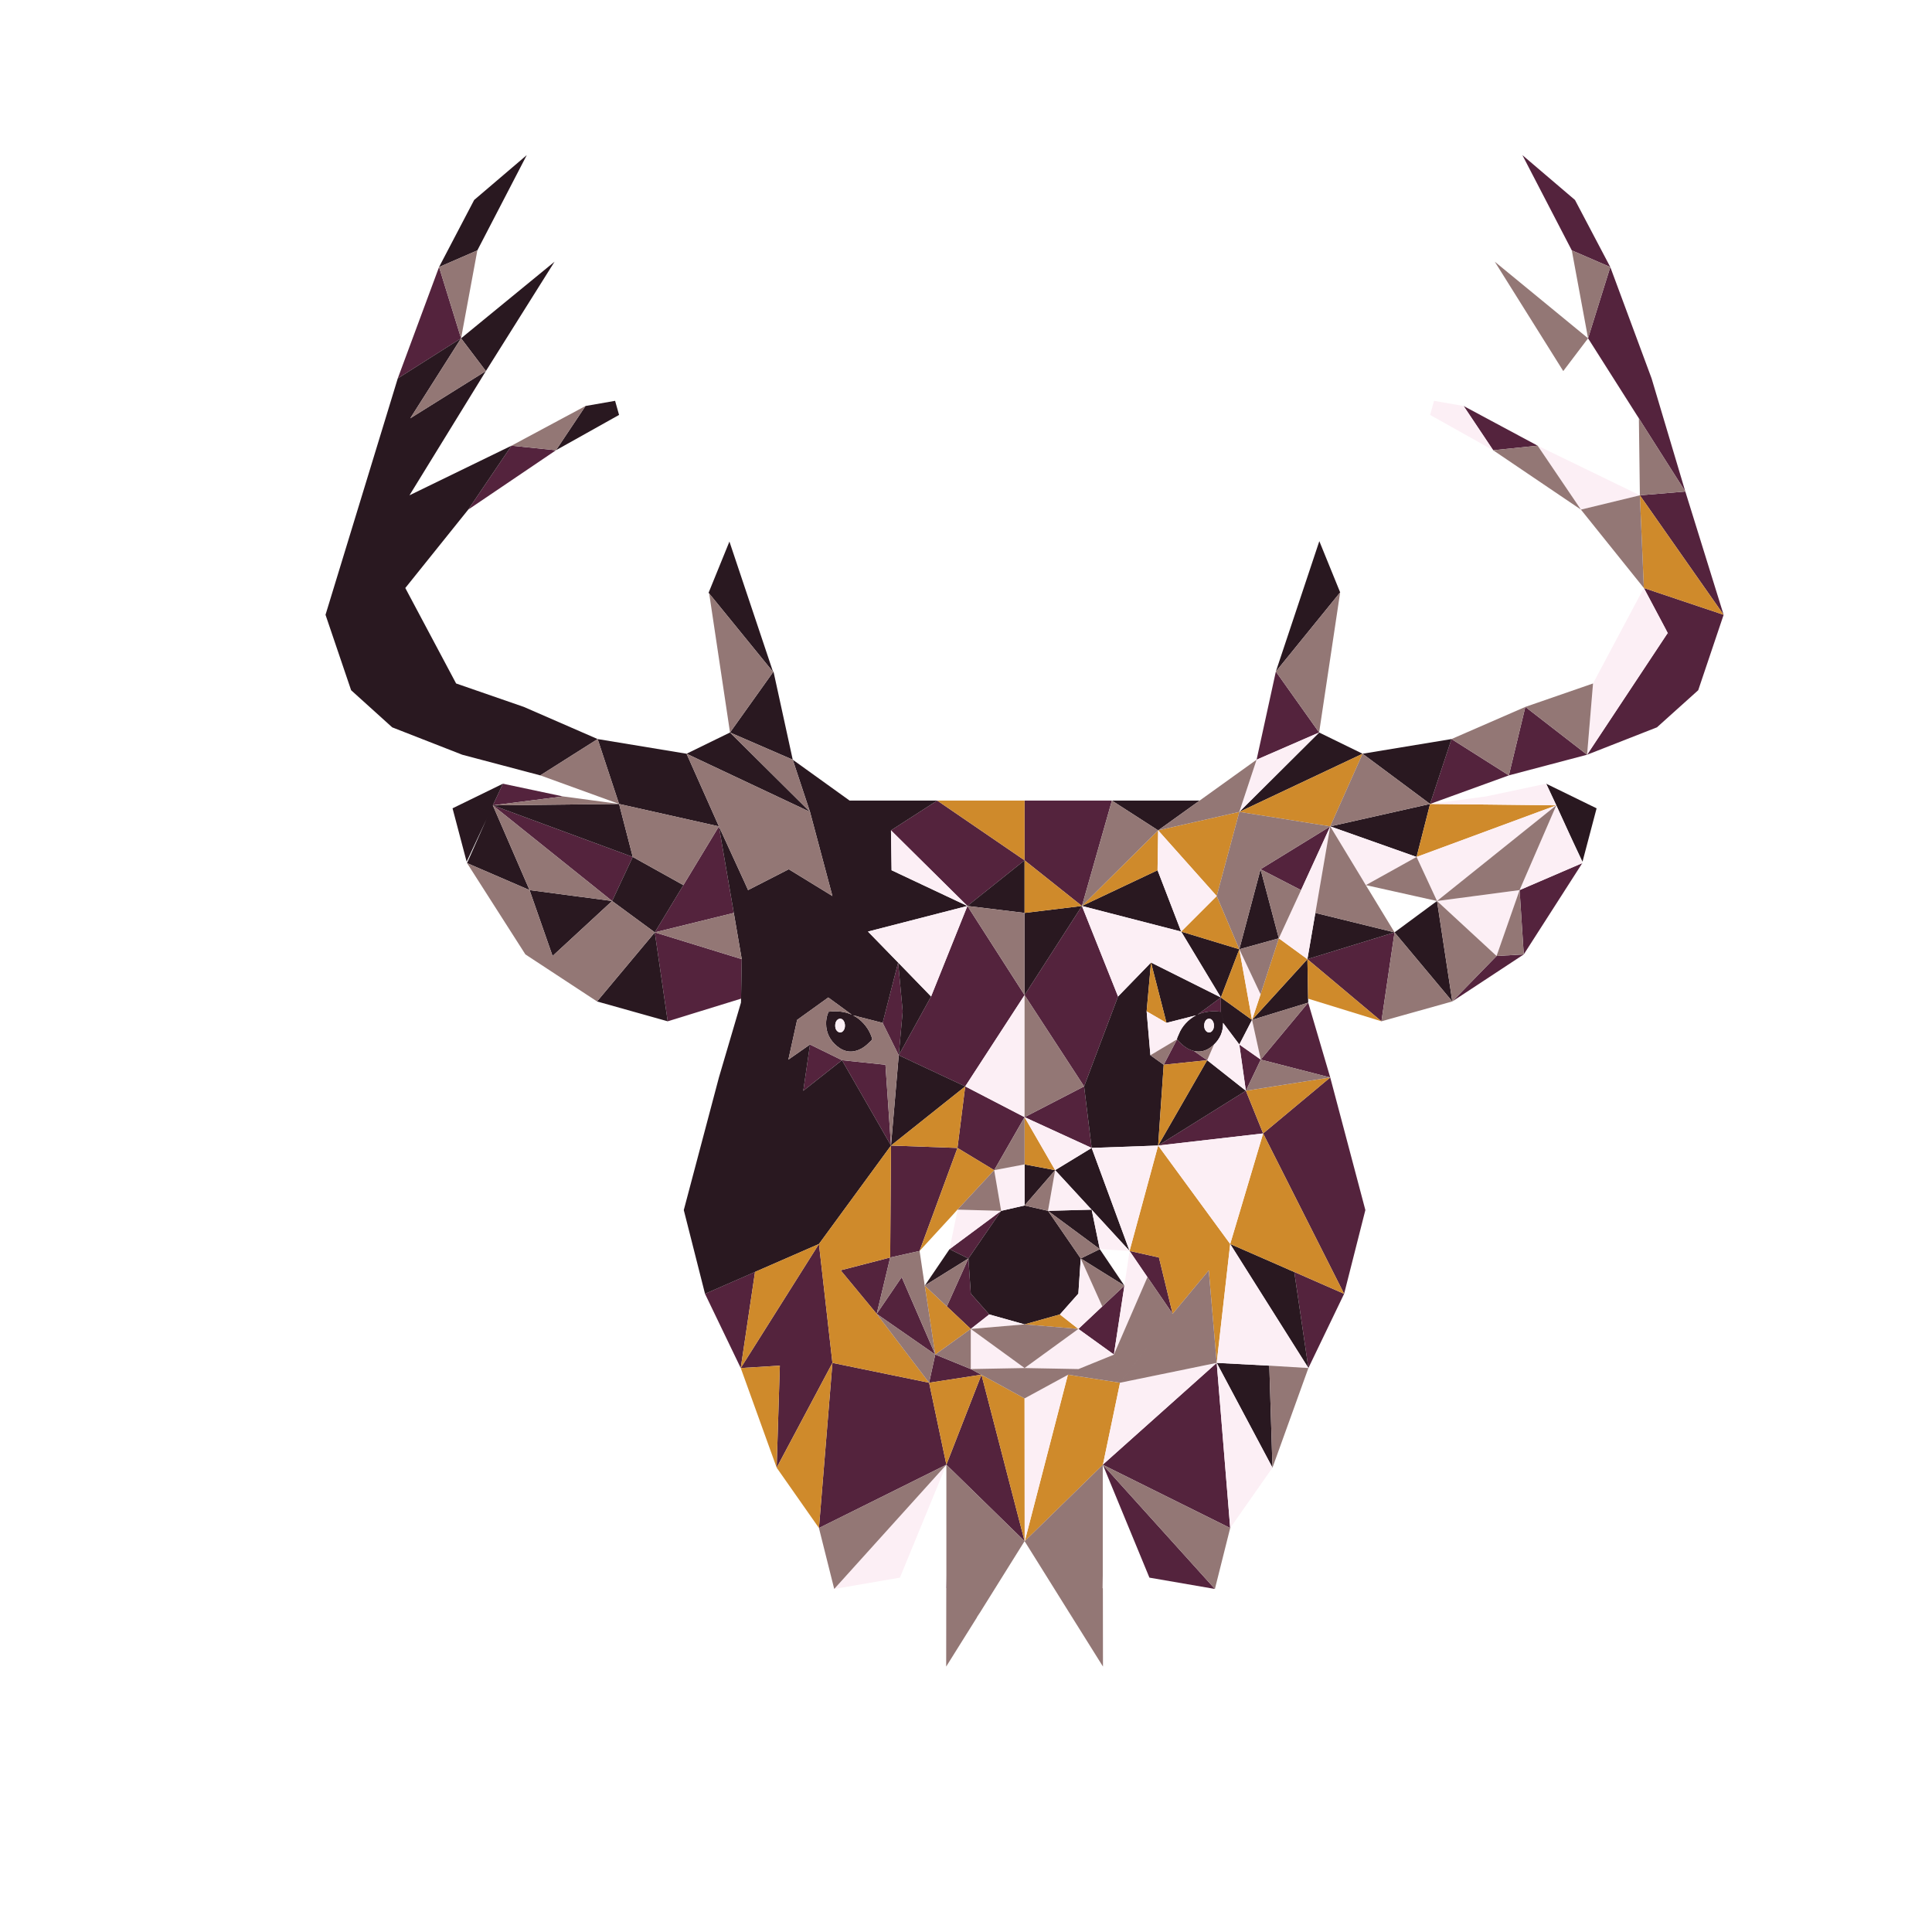 <?xml version="1.0" encoding="utf-8"?>
<!-- Generator: Adobe Illustrator 16.0.0, SVG Export Plug-In . SVG Version: 6.00 Build 0)  -->
<!DOCTYPE svg PUBLIC "-//W3C//DTD SVG 1.1//EN" "http://www.w3.org/Graphics/SVG/1.1/DTD/svg11.dtd">
<svg version="1.1" id="Layer_1" xmlns="http://www.w3.org/2000/svg" xmlns:xlink="http://www.w3.org/1999/xlink" x="0px" y="0px"
	 width="300px" height="300px" viewBox="0 0 300 300" enable-background="new 0 0 300 300" xml:space="preserve">
<g>
	<path fill-rule="evenodd" clip-rule="evenodd" fill="#54233D" d="M225.39,114.759l8.907,5.641l2.559-10.634l9.585,7.428
		l12.513-18.893l0.309,0.555l-0.586-1.109c-0.057-0.106-0.113-0.214-0.169-0.324c-1.087-2.039-2.171-4.078-3.252-6.117l12.39,4.16
		l-13.006-18.554l7.058-0.585l-6.766-10.649c-0.073-0.118-0.146-0.236-0.216-0.354l-0.23-0.37l-0.139-0.216
		c-0.041-0.06-0.082-0.121-0.123-0.185l-7.629-12.021l3.452-11.064l-5.979-2.589l-7.674-14.794l8.168,6.966l5.485,10.417
		l6.411,17.29l5.239,17.568l5.948,19.139l-3.945,11.712l-6.41,5.764l-10.849,4.253l-12.144,3.206l-12.235,4.438L225.39,114.759z
		 M61.764,58.758l6.411-17.29l3.421,11.064L61.764,58.758z M79.424,69.206l6.904,0.709l-13.623,9.216L79.424,69.206z
		 M78.098,121.693l9.308,1.973l-10.88,1.387L78.098,121.693z M231.861,69.915l-4.592-6.873l11.496,6.164L231.861,69.915z
		 M225.513,155.504l6.873-7.059l4.223-0.246l-0.647-9.986l9.739-4.191l-9.092,14.178L225.513,155.504z M195.771,164.534l7.366-8.846
		l3.421,11.619l5.455,20.589l-3.298,13.006l-5.548,11.526l-2.188-14.901v-0.016l7.736,3.391l-12.575-24.903l-16.304,1.88
		l13.623-8.506l2.681,6.626l10.418-8.691L195.771,164.534l-2.312,4.839l-1.018-7.182L195.771,164.534z M171.27,227.407l17.66-15.779
		l2.095,25.643l-19.771-9.816l17.398,19.278l-10.171-1.757l-7.228-17.521l0.017-0.016V227.407z M117.24,197.512l-2.219,14.917
		l12.144-19.263l2.095,18.462L120.6,227.9l0.493-15.842l-6.071,0.37l-5.548-11.526l7.397-3.236L117.24,197.512z M165.952,250.292
		l0.54,0.816l-0.016,0.016L165.952,250.292z M146.951,244.59l0.031,2.02l-0.046,0.03L146.951,244.59z M101.676,144.778l13.5,4.16
		l-0.107,6.134l-11.389,3.514L101.676,144.778l4.438-7.335l5.517-9.123l2.313,13.438L101.676,144.778z M195.124,117.964
		l2.989-13.685l6.719,9.463L195.124,117.964z M206.559,128.32l-4.53,9.893h-0.016l-6.272-3.235l0.339-0.216
		C199.57,132.614,203.063,130.467,206.559,128.32z M189.576,157.106c-1.373-0.172-2.58-0.022-3.621,0.446l3.621-2.666V157.106z
		 M214.51,158.586l-11.496-9.647l13.53-4.16L214.51,158.586z M145.533,124.313l13.562,9.276v-9.276h13.562l-4.654,16.365
		l-8.907-7.089l-8.876,7.089l-11.866-11.742L145.533,124.313z M139.463,149.463l0.708,7.582l-0.616,6.811l5.023-9.122l5.641-14.055
		l8.876,13.839l8.907-13.839l5.609,14.055l-5.271,13.961l1.171,9.555l-10.417-4.777l9.246-4.777l-9.246-14.177l-9.216,14.177
		l9.216,4.777l-4.716,8.229l-5.701-3.452l-5.887,15.996l-4.562,1.017l-2.096,8.753l3.883-5.701l5.209,12.02l-9.092-6.318
		l-5.595-6.765l7.69-1.988l0.123-17.383l10.325,0.37l1.201-9.555l-10.324-4.839l-2.496-5.023L139.463,149.463z M152.391,213.492
		h0.017l6.688,25.813l-12.144-11.866l-19.786,9.832l2.095-25.643l15.011,3.082l0.955-4.377l5.517,2.25l1.618,0.878l-0.971,0.154
		c-2.374,0.363-4.747,0.729-7.119,1.095l2.681,12.729L152.391,213.492z M138.353,177.879l-7.612-13.252l-6.01,4.746l1.047-7.182
		l4.963,2.436l6.75,0.708L138.353,177.879z M76.526,125.053l21.729,8.014l-3.205,6.842L76.526,125.053z M147.444,193.968
		l8.013-5.948l-5.085,7.396l0.37,5.455l2.866,3.236l-2.866,2.25l-3.714-3.498l3.344-7.443L147.444,193.968z M182.087,204.015
		l-3.729-5.439c-0.02-0.027-0.04-0.053-0.062-0.077l-0.123-0.185l-2.774-4.068l4.562,1.017L182.087,204.015z M172.964,210.333
		l-5.517-3.976l3.714-3.498l3.437-3.221L172.964,210.333z M182.766,161.391c0.061,0.103,0.226,0.277,0.492,0.523
		c0.391,0.391,0.791,0.698,1.202,0.925c0.313,0.163,0.621,0.282,0.925,0.354l2.064,1.434l-6.749,0.708L182.766,161.391z"/>
	<path fill-rule="evenodd" clip-rule="evenodd" fill="#291820" d="M71.595,52.532l14.517-11.896L75.448,57.618L71.595,52.532
		l-7.89,12.421l11.742-7.335L63.582,76.911l15.842-7.705l-6.719,9.925l-9.77,12.174l7.89,14.824l10.51,3.637l11.465,4.993
		l-8.907,5.641l-12.112-3.206l-10.879-4.253l-6.38-5.764l-3.975-11.712l11.218-36.707L71.595,52.532z M98.255,133.066l7.859,4.377
		l-4.438,7.335l-6.626-4.87L98.255,133.066l-21.729-8.014l5.702,13.16l-9.708-4.191l3.005-6.78l1.001-2.188l19.602-0.216
		L92.8,114.759l13.808,2.28l6.75-3.297l6.75-9.463l2.988,13.685l8.83,6.35h13.607l-7.181,4.623l0.093,6.194l11.773,5.548
		l-15.441,3.976l4.686,4.809l-2.404,9.369l-3.729-0.955c-0.071-0.019-0.144-0.039-0.216-0.062c-0.055-0.014-0.105-0.029-0.154-0.047
		l-0.493-0.107c0.604,0.306,1.148,0.727,1.634,1.264c0.452,0.493,0.812,1.048,1.078,1.664c0.205,0.473,0.288,0.74,0.246,0.802
		c-0.041,0.103-0.205,0.277-0.492,0.523c-0.391,0.391-0.791,0.698-1.202,0.925c-1.315,0.698-2.558,0.575-3.729-0.37
		c-1.15-0.945-1.726-2.126-1.726-3.544c0-0.031,0-0.062,0-0.093c0.009-0.4,0.07-0.801,0.185-1.202l0.186-0.523
		c1.384-0.175,2.596-0.021,3.637,0.462l-3.668-2.682l-4.839,3.483l-1.356,6.164l3.359-2.343l-1.047,7.182l6.01-4.746l7.612,13.252
		l1.202-14.023l10.324,4.839l-11.526,9.185l-11.188,15.287l-9.632,4.207l-0.662,0.293l-7.397,3.236l-3.298-13.006l5.455-20.589
		l3.422-11.619l0.016-0.616l0.107-6.134l-1.232-7.181l-2.313-13.438l-15.502-3.483L98.255,133.066z M111.631,128.32l3.977,8.66
		c0.094,0.205,0.186,0.41,0.277,0.616l0.277,0.616l6.318-3.235l6.779,4.16l-3.482-13.067l-19.17-9.031L111.631,128.32z
		 M123.096,117.964l-9.738-4.222l12.42,12.328L123.096,117.964z M243.42,128.891l-1.757-3.838l-1.572-3.359l7.828,3.822l-2.188,8.29
		L243.42,128.891z M204.247,141.758l12.297,3.021l-13.53,4.16l0.108,6.134l0.016,0.616l-8.723,2.682l8.599-9.432L204.247,141.758z
		 M139.463,149.463l5.115,5.271l-5.023,9.122l0.616-6.811L139.463,149.463z M179.837,128.937l-7.181-4.623h13.622L179.837,128.937z
		 M92.708,155.504l8.968-10.726l2.004,13.808L92.708,155.504z M208.1,91.982l-9.986,12.297l6.75-20.248L208.1,91.982z
		 M222.062,124.837l-2.097,8.229l-13.406-4.746L222.062,124.837l-10.479-7.798l13.808-2.28L222.062,124.837z M204.832,113.742
		l6.75,3.297l-19.14,9.031L204.832,113.742z M185.385,163.193c-0.304-0.072-0.612-0.191-0.925-0.354
		c-0.411-0.227-0.812-0.534-1.202-0.925c-0.267-0.246-0.432-0.421-0.492-0.523c-0.042-0.062,0.051-0.329,0.276-0.802
		c0.247-0.616,0.596-1.171,1.048-1.664c0.487-0.538,1.031-0.96,1.634-1.264l-4.592,1.171l-2.404-9.369l10.849,5.424l-6.164-10.232
		l9.03,2.743l-2.866,7.489l-3.621,2.666c1.041-0.469,2.248-0.618,3.621-0.446l0.185,0.523c0.096,0.401,0.147,0.802,0.154,1.202
		c0,0.031,0,0.062,0,0.093c0,1.286-0.473,2.381-1.417,3.282c-0.1,0.087-0.202,0.175-0.309,0.262
		C187.309,163.192,186.373,163.434,185.385,163.193z M178.728,149.463l-0.679,7.582l0.586,6.811l2.065,1.479l-0.863,12.544
		l-10.325,0.37l-1.171-9.555l5.271-13.961L178.728,149.463z M188.498,159.264c0-0.309-0.072-0.564-0.217-0.771
		c-0.143-0.206-0.318-0.309-0.523-0.309c-0.227,0-0.411,0.103-0.555,0.309s-0.216,0.462-0.216,0.771s0.072,0.555,0.216,0.74
		c0.144,0.205,0.328,0.308,0.555,0.308c0.205,0,0.381-0.103,0.523-0.308C188.426,159.818,188.498,159.572,188.498,159.264z
		 M192.442,147.397l3.298-12.42l2.836,10.726L192.442,147.397z M223.14,139.908l2.373,15.596l-8.969-10.726L223.14,139.908z
		 M86.328,69.915l4.592-6.873l4.592-0.801l0.617,2.188L86.328,69.915z M119.969,104.11l0.076,0.231l-9.924-12.189l-0.092-0.108
		l3.236-7.951L119.969,104.11z M82.229,138.213l12.821,1.695l-9.246,8.537L82.229,138.213z M129.691,159.264
		c0,0.309,0.072,0.555,0.217,0.74c0.164,0.205,0.35,0.308,0.555,0.308s0.38-0.103,0.523-0.308c0.144-0.186,0.216-0.432,0.216-0.74
		s-0.072-0.564-0.216-0.771s-0.318-0.309-0.523-0.309s-0.391,0.103-0.555,0.309C129.764,158.699,129.691,158.955,129.691,159.264z
		 M179.744,135.131l3.668,9.523l-15.41-3.976l-8.907,13.839v-12.76l-8.876-1.079l8.876-7.089v8.168l8.907-1.079L179.744,135.131z
		 M159.095,180.808l4.747,0.894l-4.747,5.485V180.808z M170.775,193.968l-8.043-5.948l5.085,7.396L170.775,193.968l3.822,5.671
		l-6.78-4.223l-0.37,5.455l-2.866,3.236l-5.486,1.541l-5.486-1.541l-2.866-3.236l-0.37-5.455l5.085-7.396l3.638-0.833l3.638,0.833
		l6.779-0.186l-0.369-0.385c-0.117-0.129-0.236-0.258-0.355-0.386l-4.945-5.362l5.67-3.452l5.887,15.996l-5.146-5.595
		c-0.123-0.134-0.246-0.268-0.37-0.4l-0.37-0.416v0.016L170.775,193.968z M147.444,193.968l2.928,1.448l-6.765,4.207
		L147.444,193.968z M179.837,177.879l7.612-13.252l6.011,4.746L179.837,177.879z M191.024,193.166l8.707,3.807
		c0.208,0.091,0.413,0.184,0.616,0.277l0.632,0.262v0.016l2.188,14.901L191.024,193.166z M188.93,211.628l8.167,0.431l0.493,15.842
		L188.93,211.628z M68.174,41.468l5.455-10.417l8.167-6.966l-7.674,14.794L68.174,41.468z M75.525,127.241l-3.066,6.564l-2.188-8.29
		l7.828-3.822l-1.572,3.359L75.525,127.241z M189.576,154.887l4.839,3.483l-1.973,3.821l-2.527-3.359
		c-0.007-0.4-0.059-0.801-0.154-1.202l-0.185-0.523V154.887z"/>
	<path fill-rule="evenodd" clip-rule="evenodd" fill="#CF8A2B" d="M254.639,76.911l13.006,18.554l-12.39-4.16L254.639,76.911z
		 M203.014,148.938l11.496,9.647l-11.388-3.514L203.014,148.938l-8.599,9.432l-4.839-3.483l2.866-7.489l1.973,10.973l1.325-3.976
		l2.836-8.691L203.014,148.938z M117.24,197.512l0.293-0.139l9.632-4.207l11.188-15.287l11.526-9.185l-1.201,9.555l-10.325-0.37
		l-0.123,17.383l-7.69,1.988l5.595,6.765l8.137,10.695l-15.011-3.082l-2.095,25.643l-6.565-9.37l-5.578-15.472l6.071-0.37
		L120.6,227.9l8.66-16.272l-2.095-18.462l-12.144,19.263L117.24,197.512z M171.27,227.407v0.031l-0.017,0.016l-0.015,0.015
		l-12.113,11.836l0.016-0.047l6.674-25.766l0.045-0.031l0.725,0.108c0.08,0.018,0.162,0.033,0.246,0.046l7.09,1.095L171.27,227.407z
		 M188.93,139.138l-9.093-10.201l-0.093,6.194l-11.742,5.548l-8.907,1.079v-8.168l8.907,7.089l11.835-11.742l12.605-2.866
		l19.14-9.031l-5.023,11.281l-14.116-2.25L188.93,139.138z M178.049,157.045l0.679-7.582l2.404,9.369L178.049,157.045z
		 M222.062,124.837l19.602,0.216l-21.698,8.014L222.062,124.837z M212.075,137.443h0.015l0.309,0.523L212.075,137.443z
		 M159.095,124.313v9.276l-13.562-9.276H159.095z M187.449,164.627l-7.612,13.252l0.863-12.544L187.449,164.627z M148.709,187.834
		l-0.031,0.047v-0.047H148.709z M159.095,180.808v-7.336l4.747,8.229L159.095,180.808z M147.922,188.666l-5.131,5.579l5.887-15.996
		l5.701,3.452l-5.701,6.133L147.922,188.666z M147.028,202.859l3.714,3.498l-5.517,3.976c-0.474-3.114-0.946-6.228-1.417-9.339
		c-0.035-0.223-0.071-0.443-0.108-0.662l-0.108-0.693L147.028,202.859z M159.095,239.305l-6.688-25.813l1.679,0.909
		c1.669,0.912,3.339,1.826,5.009,2.743l0.016,20.758L159.095,239.305z M152.391,213.492l-5.439,13.946l-2.681-12.729
		c2.372-0.366,4.745-0.731,7.119-1.095l0.971-0.154L152.391,213.492z M188.93,211.628l-1.233-14.362l-5.609,6.749l-2.127-8.753
		l-4.562-1.017l4.438-16.366l11.188,15.287L188.93,211.628z M159.095,205.648l5.486-1.541l2.866,2.25L159.095,205.648z
		 M206.559,167.308l-10.418,8.691l-2.681-6.626L206.559,167.308z M191.024,193.166l5.116-17.167l12.575,24.903l-7.736-3.391
		l-0.632-0.262c-0.203-0.094-0.408-0.187-0.616-0.277L191.024,193.166z M188.93,139.138l3.513,8.26l-9.03-2.743L188.93,139.138z"/>
	<path fill-rule="evenodd" clip-rule="evenodd" fill="#FCEFF5" d="M227.27,63.042l-5.208,1.387l0.616-2.188L227.27,63.042z
		 M241.663,125.053l-19.602-0.216l8.722-1.171L241.663,125.053z M179.744,135.131l9.186,4.007l-5.518,5.517L179.744,135.131z
		 M194.415,158.37l1.356,6.164l-3.329-2.343l-4.993,2.436l1.049-2.42c0.944-0.901,1.417-1.996,1.417-3.282c0-0.031,0-0.062,0-0.093
		l2.527,3.359L194.415,158.37z M138.353,128.937l11.866,11.742l-11.773-5.548L138.353,128.937z M245.484,79.131l-6.719-9.925
		l15.873,7.705L245.484,79.131z M240.091,121.693l1.572,3.359l-18.523,14.855l-3.175-6.842l21.698-8.014l-10.88-1.387
		L240.091,121.693z M235.961,138.213l5.702-13.16l1.757,3.838l2.28,5.131L235.961,138.213l-3.575,10.232l-9.246-8.537
		L235.961,138.213z M197.59,227.9l-6.565,9.37l-2.095-25.643l-17.66,15.779l2.65-12.697l15.01-3.082l2.095-18.462l-11.188-15.287
		l-4.438,16.366l2.774,4.068l-5.209,12.02l1.634-10.694l0.2-1.356c0.198-1.347,0.398-2.692,0.601-4.037l-4.623-0.277l-1.264-6.118
		v-0.016l0.37,0.416c0.124,0.133,0.247,0.267,0.37,0.4l5.146,5.595l-5.887-15.996l-5.67,3.452l-4.747-8.229l10.417,4.777
		l10.325-0.37l16.304-1.88l-5.116,17.167l12.144,19.263l-6.071-0.37l-8.167-0.431L197.59,227.9z M171.253,246.64l-0.046-0.03
		l0.031-2.02L171.253,246.64z M151.713,251.124l-0.016-0.016l0.54-0.816L151.713,251.124z M129.538,246.732l17.413-19.294
		l-7.212,17.537L129.538,246.732z M246.44,117.193l0.924-11.064l7.891-14.824c1.081,2.039,2.165,4.078,3.252,6.117
		c0.056,0.11,0.112,0.218,0.169,0.324l0.277,0.555L246.44,117.193z M195.74,154.395l-1.325,3.976l-1.973-10.973L195.74,154.395z
		 M198.576,145.703l3.452-7.49l4.53-9.893l13.406,4.746l-7.875,4.377h-0.015l-0.339-0.571c-0.112-0.19-0.225-0.38-0.34-0.569
		l-4.838-7.982l-2.312,13.438l-1.233,7.181L198.576,145.703z M182.766,161.391l-4.131,2.465l-0.586-6.811l3.083,1.787l4.592-1.171
		c-0.603,0.304-1.146,0.726-1.634,1.264c-0.452,0.493-0.801,1.048-1.048,1.664C182.816,161.062,182.724,161.329,182.766,161.391z
		 M188.498,159.264c0,0.309-0.072,0.555-0.217,0.74c-0.143,0.205-0.318,0.308-0.523,0.308c-0.227,0-0.411-0.103-0.555-0.308
		c-0.144-0.186-0.216-0.432-0.216-0.74s0.072-0.564,0.216-0.771s0.328-0.309,0.555-0.309c0.205,0,0.381,0.103,0.523,0.309
		C188.426,158.699,188.498,158.955,188.498,159.264z M192.442,162.191l1.018,7.182l-6.011-4.746L192.442,162.191z M168.002,140.679
		l15.41,3.976l6.164,10.232l-10.849-5.424l-5.116,5.271L168.002,140.679z M129.691,159.264c0-0.309,0.072-0.564,0.217-0.771
		c0.164-0.206,0.35-0.309,0.555-0.309s0.38,0.103,0.523,0.309s0.216,0.462,0.216,0.771s-0.072,0.555-0.216,0.74
		c-0.144,0.205-0.318,0.308-0.523,0.308s-0.391-0.103-0.555-0.308C129.764,159.818,129.691,159.572,129.691,159.264z
		 M150.219,140.679l-5.641,14.055l-5.115-5.271l-4.686-4.809L150.219,140.679z M147.922,188.666l0.756-0.832v0.047l-0.123,0.646
		l0.107-0.646L147.922,188.666z M159.095,187.187l-3.638,0.833l-1.078-6.318L159.095,187.187z M143.592,199.639l-0.107-0.771
		l0.123,0.755L143.592,199.639z M153.608,204.107l5.486,1.541l-8.353,0.709L153.608,204.107z M159.125,239.305v-0.031l-0.015-1.371
		l-0.016-20.758c1.678-0.917,3.357-1.831,5.039-2.743l1.681-0.909l-6.674,25.766L159.125,239.305z M150.742,206.357l8.353,6.071
		l8.353-6.071l-2.866-2.25l2.866-3.236l0.37-5.455l3.344,7.443l-3.714,3.498l5.517,3.976l-5.517,2.25l-8.353-0.154l-8.353,0.154
		V206.357z M159.095,154.518v18.954l-9.216-4.777L159.095,154.518z M227.27,63.042l4.592,6.873l-9.8-5.486L227.27,63.042z
		 M195.124,117.964l9.708-4.222l-12.39,12.328L195.124,117.964z M169.512,187.834l-6.779,0.186l1.109-6.318l4.945,5.362
		c0.119,0.128,0.238,0.257,0.355,0.386L169.512,187.834z M179.837,128.937l9.093,10.201l-9.186-4.007L179.837,128.937z
		 M159.095,187.187l-4.716-5.485l4.716-0.894V187.187z M155.457,188.02l-8.013,5.948l1.11-5.44l0.123-0.646l0.031-0.047
		L155.457,188.02z"/>
	<path fill-rule="evenodd" clip-rule="evenodd" fill="#937775" d="M136.134,204.015l9.092,6.318l-0.955,4.377L136.134,204.015z
		 M172.964,210.333l9.123-6.318l-8.167,10.695l-0.463-2.188c-0.04-0.182-0.08-0.361-0.123-0.539l-0.34-1.649l-0.03,0.016V210.333z
		 M246.594,52.532l-2.527-13.653l5.979,2.589L246.594,52.532l-3.853,5.086l-10.633-16.982L246.594,52.532z M254.639,76.911
		l-0.154-11.958l-0.231-0.139l0.216,0.123l-0.123-0.2l0.139,0.216l0.23,0.37c0.07,0.117,0.143,0.235,0.216,0.354l6.766,10.649
		L254.639,76.911l0.616,14.394l-9.771-12.174L254.639,76.911z M179.837,128.937l6.441-4.623l8.846-6.35l-2.682,8.106
		L179.837,128.937l-11.835,11.742l4.654-16.365L179.837,128.937z M98.255,133.066l-2.126-8.229l-19.602,0.216l18.523,14.855
		l-12.821-1.695l3.575,10.232l9.246-8.537l6.626,4.87l-8.968,10.726l-11.126-7.305l-9.061-14.178l9.708,4.191l-5.702-13.16
		l10.88-1.387l8.722,1.171l-12.236-4.438l8.907-5.641l3.329,10.078l15.502,3.483l-5.517,9.123L98.255,133.066z M101.676,144.778
		l12.268-3.021l1.232,7.181L101.676,144.778z M75.448,57.618l-11.742,7.335l7.89-12.421L75.448,57.618z M74.123,38.879
		l-2.528,13.653l-3.421-11.064L74.123,38.879z M231.861,69.915l6.904-0.709l6.719,9.925L231.861,69.915z M232.386,148.445
		l-6.873,7.059l-11.003,3.082l2.034-13.808l-12.297-3.021l2.312-13.438l4.838,7.982c0.115,0.189,0.228,0.379,0.34,0.569l0.339,0.571
		l0.323,0.523c0.037,0.056,0.073,0.112,0.108,0.17c0.046,0.077,0.092,0.154,0.139,0.23l3.898,6.411l8.969,10.726l-2.373-15.596
		l-11.05-2.465l7.875-4.377l3.175,6.842l18.523-14.855l-5.702,13.16l0.647,9.986L232.386,148.445z M197.59,227.9l-0.493-15.842
		l6.071,0.37L197.59,227.9z M188.651,246.732l-17.398-19.278l19.771,9.816L188.651,246.732z M146.951,227.438l-17.413,19.294
		l-2.373-9.462L146.951,227.438l12.144,11.866l0.03-0.031v0.031l12.113-11.836v17.121l-0.031,2.02l0.046,0.03l0.017,12.144
		l-4.793-7.659l0.016-0.016l-0.54-0.816c-0.055-0.093-0.111-0.186-0.169-0.277c-0.077-0.124-0.154-0.247-0.232-0.37l-6.456-10.34
		c-2.155,3.444-4.308,6.891-6.456,10.34l-0.401,0.647l-0.54,0.816l0.016,0.016l-4.792,7.659l0.016-12.144l0.046-0.03l-0.031-2.02
		c0.001-0.227,0.001-0.453,0-0.678c0.001-0.297,0.001-0.595,0-0.894C146.953,237.823,146.953,232.631,146.951,227.438z
		 M225.39,114.759l11.466-4.993l10.509-3.637l-0.924,11.064l-9.585-7.428l-2.559,10.634L225.39,114.759z M208.1,91.982l-3.268,21.76
		l-6.719-9.463L208.1,91.982z M211.582,117.039l10.479,7.798l-15.503,3.483L211.582,117.039z M206.559,128.32
		c-3.495,2.146-6.988,4.294-10.479,6.441l-0.339,0.216l6.272,3.235h0.016l-3.452,7.49l-2.836,8.691l-3.298-6.997l-3.513-8.26
		l3.513-13.067L206.559,128.32z M182.766,161.391l-2.065,3.944l-2.065-1.479L182.766,161.391z M187.449,164.627l-2.064-1.434
		c0.988,0.24,1.924-0.001,2.805-0.725c0.106-0.087,0.209-0.175,0.309-0.262L187.449,164.627z M203.138,155.688l-7.366,8.846
		l-1.356-6.164L203.138,155.688z M192.442,147.397l6.134-1.694l-2.836-10.726L192.442,147.397z M235.961,138.213l-12.821,1.695
		l9.246,8.537L235.961,138.213z M123.096,117.964l2.682,8.106l-12.42-12.328L123.096,117.964z M111.631,128.32l-5.023-11.281
		l19.17,9.031l3.482,13.067l-6.779-4.16l-6.318,3.235l-0.277-0.616c-0.092-0.206-0.184-0.411-0.277-0.616L111.631,128.32z
		 M120.107,104.279l-6.75,9.463l-3.236-21.59l9.924,12.189l-0.076-0.231L120.107,104.279z M86.328,69.915l-6.904-0.709l11.496-6.164
		L86.328,69.915z M137.059,158.832l2.496,5.023l-1.202,14.023l-0.862-12.544l-6.75-0.708l-4.963-2.436l-3.359,2.343l1.356-6.164
		l4.839-3.483l3.668,2.682c-1.041-0.482-2.253-0.637-3.637-0.462l-0.186,0.523c-0.114,0.401-0.176,0.802-0.185,1.202
		c0,0.031,0,0.062,0,0.093c0,1.418,0.575,2.599,1.726,3.544c1.172,0.945,2.414,1.068,3.729,0.37
		c0.411-0.227,0.812-0.534,1.202-0.925c0.287-0.246,0.451-0.421,0.492-0.523c0.042-0.062-0.041-0.329-0.246-0.802
		c-0.267-0.616-0.626-1.171-1.078-1.664c-0.485-0.537-1.029-0.958-1.634-1.264l0.493,0.107c0.049,0.018,0.1,0.033,0.154,0.047
		c0.072,0.022,0.145,0.043,0.216,0.062L137.059,158.832z M159.095,154.518l9.246,14.177l-9.246,4.777V154.518l-8.876-13.839
		l8.876,1.079V154.518z M163.842,181.701l-1.109,6.318l-3.638-0.833L163.842,181.701z M167.817,195.416l-5.085-7.396l8.043,5.948
		L167.817,195.416l6.78,4.223l-3.437,3.221L167.817,195.416z M159.095,180.808l-4.716,0.894l4.716-8.229V180.808z M148.709,187.834
		h-0.031l5.701-6.133l1.078,6.318L148.709,187.834z M152.391,213.492l-0.03-0.031l-1.618-0.878l8.353-0.154l8.353,0.154h0.03
		l-1.618,0.878l-0.045,0.031l-1.681,0.909c-1.682,0.912-3.361,1.826-5.039,2.743c-1.67-0.917-3.34-1.831-5.009-2.743l-1.679-0.909
		H152.391z M145.226,210.333l-5.209-12.02l-3.883,5.701l2.096-8.753l4.562-1.017l0.602,4.037c0.016,0.112,0.031,0.225,0.045,0.339
		c0.014,0.084,0.029,0.166,0.047,0.247l0.107,0.771l0.016-0.016l6.765-4.207l-3.344,7.443l-3.437-3.221l0.108,0.693
		c0.037,0.219,0.073,0.439,0.108,0.662C144.279,204.105,144.752,207.219,145.226,210.333l5.517-3.976l8.353-0.709l8.353,0.709
		l-8.353,6.071l-8.353-6.071v6.226L145.226,210.333z M182.087,204.015l-9.123,6.318l5.209-12.02l0.123,0.185
		c0.021,0.024,0.042,0.05,0.062,0.077L182.087,204.015l5.609-6.749l1.233,14.362l-15.01,3.082L182.087,204.015z M206.559,167.308
		l-13.099,2.065l2.312-4.839L206.559,167.308z M167.478,212.583l5.486-2.234l0.03-0.016l0.34,1.649
		c0.043,0.178,0.083,0.357,0.123,0.539l0.463,2.188l-7.09-1.095c-0.084-0.013-0.166-0.028-0.246-0.046l-0.725-0.108L167.478,212.583
		z"/>
</g>
</svg>
